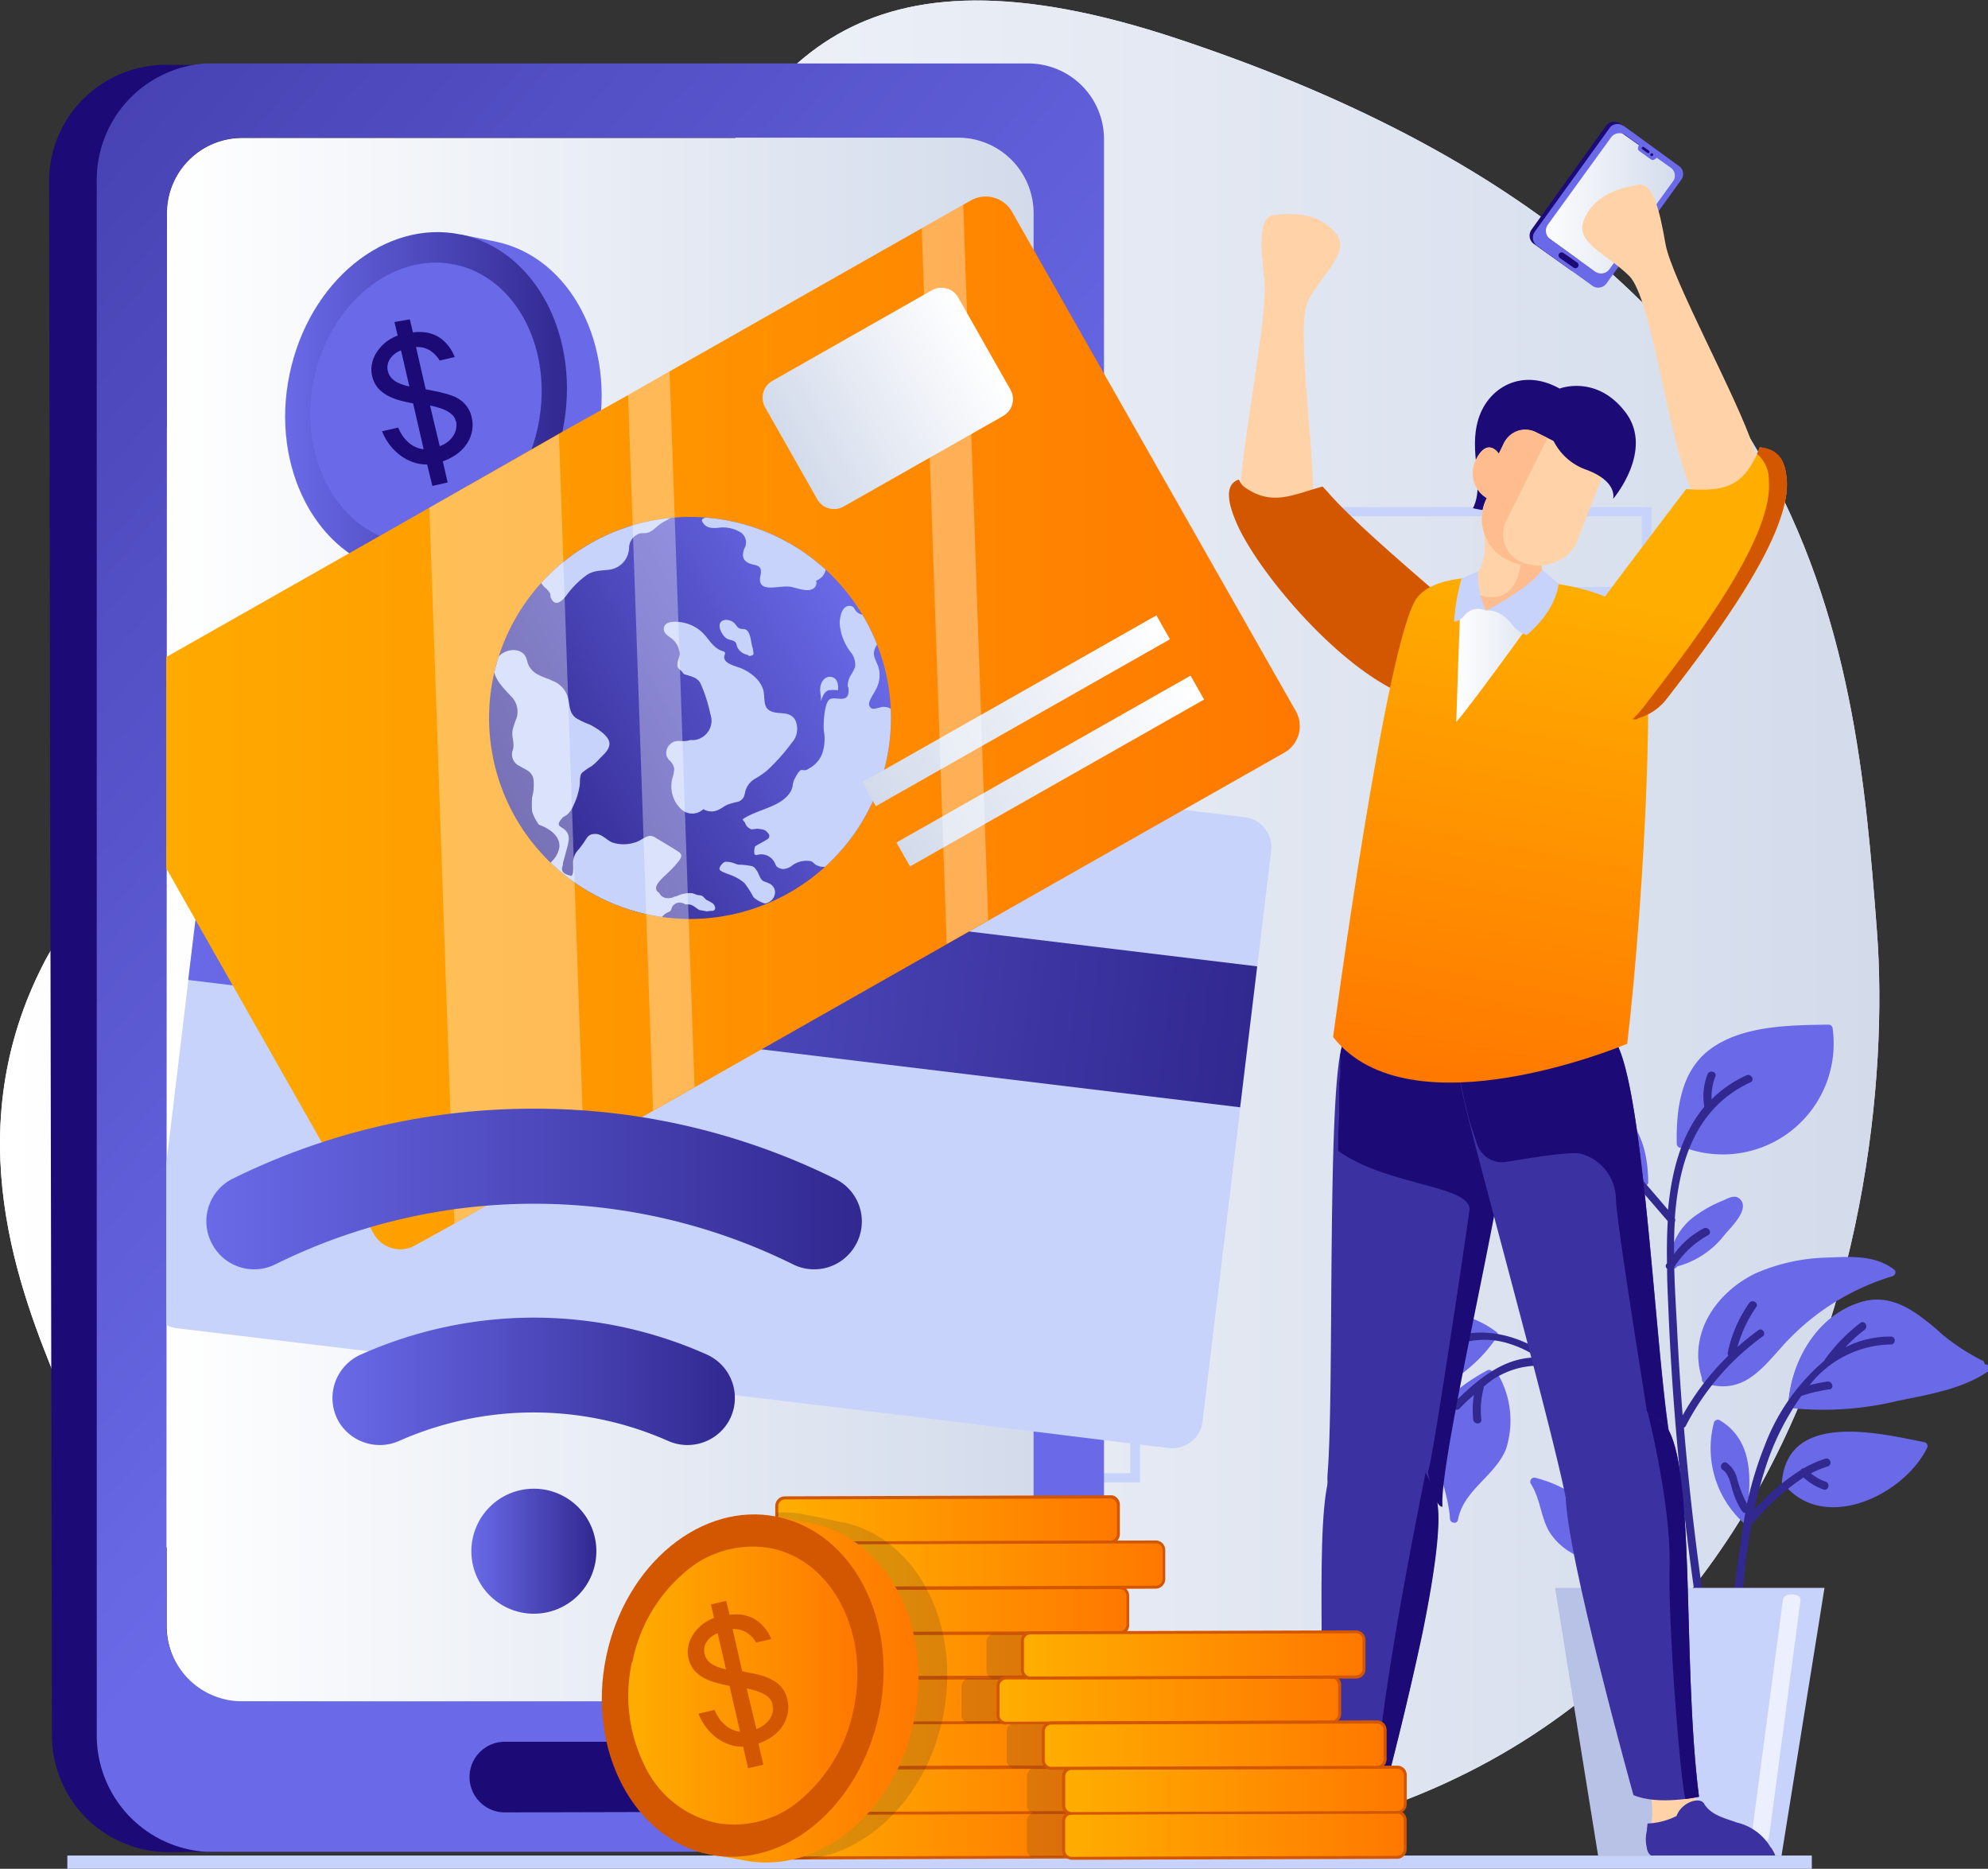 <svg xmlns="http://www.w3.org/2000/svg" xmlns:xlink="http://www.w3.org/1999/xlink" viewBox="0 0 205.48 193.13"><rect x="0" y="0" width="205.48" height="193.13" fill="#333333" stroke="none"/><defs><style>.cls-1{fill:none;}.cls-2{fill:url(#Безымянный_градиент_330);}.cls-3{fill:url(#Безымянный_градиент_330-2);}.cls-4{fill:url(#Безымянный_градиент_330-3);}.cls-5{fill:#c8d3fb;}.cls-6{fill:#6a6ae8;}.cls-7{fill:#312890;}.cls-8{opacity:0.08;}.cls-30,.cls-9{fill:#fff;}.cls-9{opacity:0.64;}.cls-10{fill:url(#Безымянный_градиент_330-5);}.cls-11{fill:#1c0a76;}.cls-12{fill:url(#Безымянный_градиент_14);}.cls-13{fill:url(#Безымянный_градиент_330-6);}.cls-14{fill:#3b31a1;}.cls-15{fill:#ffd2a7;}.cls-16{fill:#d35600;}.cls-17{fill:url(#Безымянный_градиент_18);}.cls-18{fill:url(#Безымянный_градиент_330-7);}.cls-19{fill:url(#Безымянный_градиент_140);}.cls-20{fill:#ffbc8e;}.cls-21{fill:url(#Безымянный_градиент_18-2);}.cls-22{clip-path:url(#clip-path);}.cls-23{fill:url(#Безымянный_градиент_14-2);}.cls-24{fill:url(#Безымянный_градиент_14-3);}.cls-25{fill:url(#Безымянный_градиент_18-3);}.cls-26{fill:url(#Безымянный_градиент_14-4);}.cls-27{clip-path:url(#clip-path-2);}.cls-28{fill:url(#Безымянный_градиент_330-8);}.cls-29{fill:url(#Безымянный_градиент_330-9);}.cls-30{opacity:0.34;}.cls-31{fill:url(#Безымянный_градиент_330-10);}.cls-32{fill:url(#Безымянный_градиент_14-5);}.cls-33{fill:url(#Безымянный_градиент_14-6);}.cls-34{fill:url(#Безымянный_градиент_14-7);}.cls-35{fill:url(#Безымянный_градиент_18-4);}.cls-36{fill:url(#Безымянный_градиент_18-5);}.cls-37{fill:url(#Безымянный_градиент_18-6);}.cls-38{fill:url(#Безымянный_градиент_18-7);}.cls-39{fill:url(#Безымянный_градиент_18-8);}.cls-40{fill:url(#Безымянный_градиент_18-9);}.cls-41{fill:url(#Безымянный_градиент_18-10);}.cls-42{fill:url(#Безымянный_градиент_18-11);}.cls-43{fill:#191e3f;opacity:0.15;}.cls-44{fill:url(#Безымянный_градиент_18-12);}.cls-45{fill:url(#Безымянный_градиент_18-13);}.cls-46{fill:url(#Безымянный_градиент_18-14);}.cls-47{fill:url(#Безымянный_градиент_18-15);}.cls-48{fill:url(#Безымянный_градиент_18-16);}.cls-49{fill:url(#Безымянный_градиент_18-17);}.cls-50{fill:url(#Безымянный_градиент_18-18);}</style><linearGradient id="Безымянный_градиент_330" x1="-16.01" y1="130.6" x2="234.32" y2="62.2" gradientUnits="userSpaceOnUse"><stop offset="0" stop-color="#fff"/><stop offset="1" stop-color="#d3dbeb"/></linearGradient><linearGradient id="Безымянный_градиент_330-2" x1="0" y1="95.87" x2="194.22" y2="95.87" xlink:href="#Безымянный_градиент_330"/><linearGradient id="Безымянный_градиент_330-3" x1="-33.67" y1="65.95" x2="216.65" y2="-2.45" xlink:href="#Безымянный_градиент_330"/><linearGradient id="Безымянный_градиент_330-5" x1="17.25" y1="95.07" x2="106.85" y2="95.07" xlink:href="#Безымянный_градиент_330"/><linearGradient id="Безымянный_градиент_14" x1="389.68" y1="107.43" x2="528.18" y2="-13.09" gradientTransform="matrix(-1, 0, 0, 1, 462.72, 0)" gradientUnits="userSpaceOnUse"><stop offset="0" stop-color="#6a6ae8"/><stop offset="1" stop-color="#312890"/></linearGradient><linearGradient id="Безымянный_градиент_330-6" x1="158.79" y1="21.13" x2="173.66" y2="21.13" gradientTransform="translate(313.38 -59.01) rotate(144.18)" xlink:href="#Безымянный_градиент_330"/><linearGradient id="Безымянный_градиент_18" x1="161.62" y1="59.97" x2="151.5" y2="112.35" gradientUnits="userSpaceOnUse"><stop offset="0" stop-color="#ffae00"/><stop offset="1" stop-color="#ff7800"/></linearGradient><linearGradient id="Безымянный_градиент_330-7" x1="150.52" y1="67.25" x2="161.1" y2="67.25" xlink:href="#Безымянный_градиент_330"/><linearGradient id="Безымянный_градиент_140" x1="-6296.93" y1="908.91" x2="-6263.53" y2="908.91" gradientTransform="translate(6503.61 -44.03) rotate(7.35)" gradientUnits="userSpaceOnUse"><stop offset="0" stop-color="#ffd000"/><stop offset="1" stop-color="#ff7400"/></linearGradient><linearGradient id="Безымянный_градиент_18-2" x1="172.81" y1="62.14" x2="162.68" y2="114.51" xlink:href="#Безымянный_градиент_18"/><clipPath id="clip-path"><path class="cls-1" d="M127,164.85c0,4.31-23.66,11-28,11l-74,0a7.82,7.82,0,0,1-7.82-7.82l0-146a7.8,7.8,0,0,1,7.81-7.81H99c4.31,0,39.24,58,39.24,62.35Z"/></clipPath><linearGradient id="Безымянный_градиент_14-2" x1="29.48" y1="41.67" x2="58.6" y2="41.67" gradientTransform="matrix(1, 0, 0, 1, 0, 0)" xlink:href="#Безымянный_градиент_14"/><linearGradient id="Безымянный_градиент_14-3" x1="19.41" y1="101.29" x2="128.93" y2="101.29" gradientTransform="translate(0.54 -0.74)" xlink:href="#Безымянный_градиент_14"/><linearGradient id="Безымянный_градиент_18-3" x1="8.95" y1="74.72" x2="134.3" y2="74.72" xlink:href="#Безымянный_градиент_18"/><linearGradient id="Безымянный_градиент_14-4" x1="79.82" y1="67.68" x2="121.35" y2="67.68" gradientTransform="matrix(-0.87, 0.49, 0.49, 0.87, 125.33, -34.35)" xlink:href="#Безымянный_градиент_14"/><clipPath id="clip-path-2"><path class="cls-1" d="M89.38,63.94a20.77,20.77,0,1,1-28.3-7.81A20.76,20.76,0,0,1,89.38,63.94Z"/></clipPath><linearGradient id="Безымянный_градиент_330-8" x1="53.45" y1="90.85" x2="88.4" y2="90.85" gradientTransform="matrix(-1, 0, 0, 1, 179.41, -11.23)" xlink:href="#Безымянный_градиент_330"/><linearGradient id="Безымянный_градиент_330-9" x1="53.44" y1="83.7" x2="88.4" y2="83.7" gradientTransform="matrix(-1, 0, 0, 1, 175.88, -10.29)" xlink:href="#Безымянный_градиент_330"/><linearGradient id="Безымянный_градиент_330-10" x1="55.02" y1="49.08" x2="77.99" y2="49.08" gradientTransform="matrix(-0.87, 0.49, 0.49, 0.87, 125.33, -34.35)" xlink:href="#Безымянный_градиент_330"/><linearGradient id="Безымянный_градиент_14-5" x1="34.37" y1="142.76" x2="76" y2="142.76" gradientTransform="matrix(1, 0, 0, 1, 0, 0)" xlink:href="#Безымянный_градиент_14"/><linearGradient id="Безымянный_градиент_14-6" x1="21.29" y1="122.89" x2="89.07" y2="122.89" gradientTransform="matrix(1, 0, 0, 1, 0, 0)" xlink:href="#Безымянный_градиент_14"/><linearGradient id="Безымянный_градиент_14-7" x1="48.73" y1="160.3" x2="61.64" y2="160.3" gradientTransform="matrix(1, 0, 0, 1, 0, 0)" xlink:href="#Безымянный_градиент_14"/><linearGradient id="Безымянный_градиент_18-4" x1="78.09" y1="189.65" x2="113.4" y2="189.65" xlink:href="#Безымянный_градиент_18"/><linearGradient id="Безымянный_градиент_18-5" x1="81.27" y1="185.02" x2="116.58" y2="185.02" xlink:href="#Безымянный_градиент_18"/><linearGradient id="Безымянный_градиент_18-6" x1="79.04" y1="180.35" x2="114.35" y2="180.35" xlink:href="#Безымянный_градиент_18"/><linearGradient id="Безымянный_градиент_18-7" x1="76.58" y1="175.72" x2="111.89" y2="175.72" xlink:href="#Безымянный_градиент_18"/><linearGradient id="Безымянный_градиент_18-8" x1="81.27" y1="171.06" x2="116.58" y2="171.06" xlink:href="#Безымянный_градиент_18"/><linearGradient id="Безымянный_градиент_18-9" x1="80.3" y1="157.1" x2="115.61" y2="157.1" xlink:href="#Безымянный_градиент_18"/><linearGradient id="Безымянный_градиент_18-10" x1="81.27" y1="166.43" x2="116.58" y2="166.43" xlink:href="#Безымянный_градиент_18"/><linearGradient id="Безымянный_градиент_18-11" x1="84.98" y1="161.76" x2="120.29" y2="161.76" xlink:href="#Безымянный_градиент_18"/><linearGradient id="Безымянный_градиент_18-12" x1="65.79" y1="174.63" x2="94.92" y2="174.63" xlink:href="#Безымянный_градиент_18"/><linearGradient id="Безымянный_градиент_18-13" x1="64.81" y1="174.2" x2="88.72" y2="174.2" xlink:href="#Безымянный_градиент_18"/><linearGradient id="Безымянный_градиент_18-14" x1="109.94" y1="189.66" x2="145.26" y2="189.66" xlink:href="#Безымянный_градиент_18"/><linearGradient id="Безымянный_градиент_18-15" x1="103.16" y1="175.7" x2="138.47" y2="175.7" xlink:href="#Безымянный_градиент_18"/><linearGradient id="Безымянный_градиент_18-16" x1="105.68" y1="171.04" x2="141" y2="171.04" xlink:href="#Безымянный_градиент_18"/><linearGradient id="Безымянный_градиент_18-17" x1="109.94" y1="185.03" x2="145.26" y2="185.03" xlink:href="#Безымянный_градиент_18"/><linearGradient id="Безымянный_градиент_18-18" x1="107.84" y1="180.36" x2="143.15" y2="180.36" xlink:href="#Безымянный_градиент_18"/></defs><g id="Слой_2" data-name="Слой 2"><g id="Layer1"><path class="cls-2" d="M4.65,99.3C-4.61,117,2.19,133.71,6,143.07c7.82,19.3,34.06,44,97,48.36,81,5.56,93.3-64.87,91-95.2S188.17,26.09,121.69,4,81.27,58.69,30.12,81.24C21,85.24,9.29,90.44,4.65,99.3Z"/><path class="cls-3" d="M4.65,99.3C-4.61,117,2.19,133.71,6,143.07c7.82,19.3,34.06,44,97,48.36,81,5.56,93.3-64.87,91-95.2S188.17,26.09,121.69,4,81.27,58.69,30.12,81.24C21,85.24,9.29,90.44,4.65,99.3Z"/><path class="cls-4" d="M9.46,67.26a5.33,5.33,0,0,0,4.39,3.25c7.6.74,18.56-2.48,29.9-16.73,12.67-15.93,26.56-32.36,13-31.09S20.62,36.88,12.47,50.4C7.47,58.7,8.17,64.23,9.46,67.26Z"/><path class="cls-3" d="M4.65,99.3C-4.61,117,2.19,133.71,6,143.07c7.82,19.3,34.06,44,97,48.36,81,5.56,93.3-64.87,91-95.2S188.17,26.09,121.69,4,81.27,58.69,30.12,81.24C21,85.24,9.29,90.44,4.65,99.3Z"/><rect class="cls-5" x="6.96" y="191.76" width="180.31" height="1.37"/><path class="cls-5" d="M46.31,130.51H29.39v-9.26H46.31Zm-16-.95h15V122.2h-15Z"/><path class="cls-5" d="M34.71,138.81H17.8v-9.25H34.71Zm-16-.95h15v-7.35h-15Z"/><path class="cls-5" d="M88.07,50.77H71.15V41.51H88.07Zm-16-1h15V42.46h-15Z"/><path class="cls-5" d="M117.83,153.2H100.91v-9.26h16.92Zm-16-.95h15v-7.36h-15Z"/><path class="cls-5" d="M101.84,153.2H84.93v-9.26h16.91Zm-16-.95h15v-7.36h-15Z"/><path class="cls-5" d="M109.84,161.51H92.93v-9.26h16.91Zm-16-.95h15V153.2h-15Z"/><path class="cls-5" d="M104,93.1H87.12V83.84H104Zm-16-.95h15V84.79h-15Z"/><path class="cls-5" d="M115.63,101.41H98.71V92.15h16.92Zm-16-1h15V93.1h-15Z"/><path class="cls-5" d="M170.68,61.67H153.77V52.41h16.91Zm-16-1h15V53.36h-15Z"/><path class="cls-5" d="M154.7,61.67H137.79V52.41H154.7Zm-16-1h15V53.36h-15Z"/><path class="cls-5" d="M162.7,70H145.79V60.72H162.7Zm-16-1h15V61.67h-15Z"/><path class="cls-6" d="M189.41,106.19a.43.43,0,0,0-.41-.3c-3.93.06-8.86.07-12.19,2.51-3.1,2.26-3.57,6.26-3.5,9.82a.43.43,0,0,0,.67.33l0,0A11.46,11.46,0,0,0,189.41,106.19Z"/><path class="cls-6" d="M170.36,122.29c0-2.74-.61-5.51-2.71-7.41-2.41-2.18-5.9-3.42-8.75-4.9-.29-.15-.76.1-.61.47,1.29,3.28,1.1,7.28,3.38,10.13a7.54,7.54,0,0,0,8.12,2.35,4.25,4.25,0,0,0,.57-.64Z"/><path class="cls-6" d="M195.78,131.21c-1.93-1.5-4.43-1.35-6.77-1.25a19.54,19.54,0,0,0-7.57,1.64c-4.11,2-7,6.28-5.52,10.86a.41.41,0,0,0,.28.49c3.92,1.24,5.82-1.38,8.18-4a25,25,0,0,1,11.22-7.06C195.87,131.82,196.05,131.41,195.78,131.21Z"/><path class="cls-6" d="M205.18,141l-.15-.07a19.44,19.44,0,0,1-4.68-3.38v0c-1.66-1.43-3.35-2.79-5.33-3.15h0a5.78,5.78,0,0,0-2.93.25c-4.21,1.4-6.79,5.77-7.21,10a.36.36,0,0,0,.07.24l0,.07a.46.46,0,0,0,.38.58,32.67,32.67,0,0,0,10.66-.73c3.13-.66,6.66-1.19,9.38-3A.42.42,0,0,0,205.18,141Z"/><path class="cls-6" d="M198.93,149.05c-4.6-.92-14.1-3.26-14.75,4.07a.35.35,0,0,0,.31.39c4.17,4.89,12.28,1,14.68-3.85A.41.41,0,0,0,198.93,149.05Z"/><path class="cls-6" d="M169.79,134.31a13.3,13.3,0,0,0-6.84-6.5.41.41,0,0,0-.53.4c.05,5.32-1.26,13.69,4.53,16.63l.12,0a.4.4,0,0,0,.7,0C169.56,141.69,171.44,138,169.79,134.31Z"/><path class="cls-6" d="M154.73,137.7a10.2,10.2,0,0,0-10.58-1.15c-4.56,2.32-3.74,7.81-4.44,12a.42.42,0,0,0,.7.41c4.51-3.95,10.79-5.5,14.23-10.68h0A.37.37,0,0,0,154.73,137.7Z"/><path class="cls-6" d="M154.75,141.88a.41.41,0,0,0-.51-.15.4.4,0,0,0-.52-.11c-2.26,1.24-4.91,3-5.35,5.7-.53,3.26,1.3,6.43,1.5,9.64,0,.44.73.6.82.11.58-3.08,3.78-4.48,4.95-7.26A9.55,9.55,0,0,0,154.75,141.88Z"/><path class="cls-6" d="M168.69,160.8c-2.66-3.73-5.38-6.91-10-8.08a.42.42,0,0,0-.47.61c1,1.57,1,3.33,1.88,4.91a6.46,6.46,0,0,0,2.25,2.19c2,1.24,4.5,2.36,6.69,1.11A.41.41,0,0,0,168.69,160.8Z"/><path class="cls-6" d="M174.67,156.4a.31.31,0,0,0,0-.12c-1.82-2.91-1.9-6.61-4.42-9.12a.42.42,0,0,0-.65.09,7,7,0,0,0-.85,6.57c1.06,2.39,3.29,3.05,5.72,3.3C174.85,157.16,174.93,156.64,174.67,156.4Z"/><path class="cls-6" d="M179.78,123.86c-.52-.43-1.21,0-1.72.22a13.21,13.21,0,0,0-2.76,1.51,6.43,6.43,0,0,0-2.76,4.81.38.38,0,0,0,0,.15,1,1,0,0,0,0,.17.43.43,0,0,0,.81.16,9.17,9.17,0,0,0,4.93-3.3C178.87,126.86,181,124.88,179.78,123.86Z"/><path class="cls-6" d="M180.7,156.73a1.62,1.62,0,0,1-.18-.19c.52-3.55.74-7.67-2.76-9.76a.41.41,0,0,0-.61.25,10.43,10.43,0,0,0,3,10.29C180.5,157.69,181.09,157.1,180.7,156.73Z"/><path class="cls-6" d="M204.82,140.57a22.19,22.19,0,0,1-4.47-3v0a15.29,15.29,0,0,0-5.33-3.15h0a5.78,5.78,0,0,0-2.93.25c-4.21,1.4-6.79,5.77-7.21,10a.36.36,0,0,0,.07.24l0,.07a.46.46,0,0,0,.36-.2.37.37,0,0,0,.23-.12c1.36-1.46,2.82-2.81,4.26-4.21a20.88,20.88,0,0,1,2.15-2.06c1.67-1.2,3.1-1,4.85-.46a30.06,30.06,0,0,1,5.9,2.73c.71.4,1.4,1.08,2.21.71a.39.39,0,0,0,.21-.37A.38.38,0,0,0,204.82,140.57Z"/><path class="cls-7" d="M167.91,154.61c-.4-1.62-.84-3.26-1.39-4.86l0,0a22.76,22.76,0,0,0,.88-7.75.4.4,0,0,0,.32-.28,13.15,13.15,0,0,0,.61-4.7c0-.54-.86-.54-.83,0a12.69,12.69,0,0,1-.27,3.26,21.81,21.81,0,0,0-.8-3.68c-.15-.51-1-.29-.8.22a21.78,21.78,0,0,1,.37,11.6,22.08,22.08,0,0,0-3.07-5.57c-3.09-3.95-8.71-6.36-13.15-4.49a.35.35,0,0,0-.3-.34,6.47,6.47,0,0,0-5,.76.42.42,0,0,0,.42.72,5.63,5.63,0,0,1,4-.74,8.81,8.81,0,0,0-2.8,2.55c-.31.43.41.85.72.42a8.34,8.34,0,0,1,9.4-2.79,11.1,11.1,0,0,1,2.74,1.35c-3.56-.07-6.25,2.31-8.68,4.68-.38.37.21,1,.59.59s1-1,1.48-1.4a9.39,9.39,0,0,0-.08,2.54c.06.53.89.54.84,0a8.81,8.81,0,0,1,.24-3.23.43.43,0,0,0,0-.16,8.55,8.55,0,0,1,6-2.17.35.35,0,0,0,.38-.28,16.86,16.86,0,0,1,4.46,5.66,45.6,45.6,0,0,1,4.06,14,8.87,8.87,0,0,1-4.44-2.67c-.36-.39-.95.2-.59.59a10,10,0,0,0,2,1.7,8.72,8.72,0,0,1-1.44-.1c-.52-.08-.75.72-.22.81a11.37,11.37,0,0,0,2.4.12.41.41,0,0,0,.35-.24,9.88,9.88,0,0,0,1.94.67h.08c.3,2.36.49,4.72.6,7,0,.53.85.54.83,0A71.76,71.76,0,0,0,167.91,154.61Z"/><path class="cls-7" d="M181.74,137.47c-.75.55-1.46,1.12-2.15,1.73a13.38,13.38,0,0,1,1.93-4.12c.31-.44-.42-.85-.72-.42a13.77,13.77,0,0,0-2.22,5.12.44.44,0,0,0,.06.32,26.88,26.88,0,0,0-4.72,6.17q-.34-4.31-.56-8.63c-.1-2-.26-4.33-.31-6.69a9.71,9.71,0,0,1,3.48-3.29c.49-.22.06-.94-.42-.72a8.8,8.8,0,0,0-3.08,2.67c0-1.11,0-2.22.08-3.33a.42.42,0,0,0,0-.38c.42-5.88,2.19-11.45,7.82-14.05.49-.22.07-.94-.42-.72a12.5,12.5,0,0,0-3.6,2.48,5.64,5.64,0,0,1,.39-2.36c.19-.5-.61-.72-.81-.23a6.31,6.31,0,0,0-.33,3.36s0,0,0,0c-2.39,2.86-3.39,6.69-3.75,10.65q-1.8-2.11-3.62-4.21a.34.34,0,0,0,.19-.35,6.16,6.16,0,0,0-1.12-3.23c-.3-.43-1,0-.72.42a5.5,5.5,0,0,1,1,2.34l-1.35-1.56c-.35-.41-.94.18-.59.59l6.18,7.17c-.09,1.46-.1,2.92-.08,4.35l-.06.08a.33.33,0,0,0,.07.48c0,1.41.08,2.78.13,4.07q.41,10,1.5,19.89a8.39,8.39,0,0,1-3.07-3.89c-.24-.48-1-.06-.72.42.86,1.72,1.84,3.51,3.67,4.35a.42.42,0,0,0,.22,0q.72,6.38,1.71,12.7c.08.53.89.31.8-.22q-1.62-10.4-2.5-20.89a.38.38,0,0,0,.19-.17,26.23,26.23,0,0,1,7.94-9.25C182.59,137.88,182.18,137.15,181.74,137.47Z"/><path class="cls-7" d="M195.54,138.13a10.17,10.17,0,0,0-4.81,1.11,16.42,16.42,0,0,1,2-1.82c.42-.33,0-1-.42-.72a17.87,17.87,0,0,0-3.64,3.73.44.44,0,0,0-.08.17,21.51,21.51,0,0,0-6.2,8.82,37.19,37.19,0,0,0-1.82,6,12.32,12.32,0,0,1-1-2.52,2.81,2.81,0,0,0-1.08-1.71c-.45-.29-.87.43-.42.72.68.42.83,1.64,1.08,2.34a7.36,7.36,0,0,0,.91,1.92.41.41,0,0,0,.33.18,153.6,153.6,0,0,0-1.78,15.32c-.05.54.79.53.84,0,.45-4.69.74-9.5,1.59-14.17a.36.36,0,0,0,.17-.11,24.64,24.64,0,0,1,5.2-4.7,5.9,5.9,0,0,0,2.07,1.24c.51.17.73-.63.23-.8a5,5,0,0,1-1.53-.86,9.42,9.42,0,0,1,1.73-.72.42.42,0,0,0-.22-.81,11.18,11.18,0,0,0-2.26,1,.39.39,0,0,0-.32.19,22.2,22.2,0,0,0-4.78,4.11c.28-1.31.6-2.61,1-3.89a27.1,27.1,0,0,1,3.86-7.89h0a16.18,16.18,0,0,1,2.91-.68c.53-.07.3-.87-.22-.8a15.77,15.77,0,0,0-1.84.37,10.89,10.89,0,0,1,8.49-4.21A.42.42,0,0,0,195.54,138.13Z"/><polygon class="cls-5" points="188.58 164.1 187.92 168.23 186.73 175.63 184.14 191.76 165.18 191.76 162.58 175.63 161.4 168.23 160.73 164.1 188.58 164.1"/><polygon class="cls-8" points="168.65 168.23 167.99 164.1 160.73 164.1 161.4 168.23 162.58 175.63 165.18 191.76 172.43 191.76 169.84 175.63 168.65 168.23"/><path class="cls-9" d="M181.92,190.43h-.08c-.49,0-.85-.3-.81-.61l3.26-24.54c0-.31.46-.54,1-.51s.85.3.81.61l-3.26,24.54C182.76,190.21,182.37,190.43,181.92,190.43Z"/><path class="cls-10" d="M106.85,168.08a7.81,7.81,0,0,1-7.8,7.81l-74,0a7.82,7.82,0,0,1-7.82-7.82l0-146a7.8,7.8,0,0,1,7.81-7.81H99A7.8,7.8,0,0,1,106.83,22Z"/><path class="cls-11" d="M17.11,6.7,71.88,7v7.11l-27.74,0-19.77.11a12.08,12.08,0,0,0-12,12.09l.26,137.55a12.05,12.05,0,0,0,12.09,12l47.51.1,0,14.94-54.77.51a12.07,12.07,0,0,1-12.09-12L5.07,18.79A12.06,12.06,0,0,1,17.11,6.7Z"/><path class="cls-12" d="M10,18.69l0,160.68a12.06,12.06,0,0,0,11.25,12c.27,0,.55,0,.82,0l84.23,0a7.81,7.81,0,0,0,7.81-7.81l0-169.18a7.82,7.82,0,0,0-7.82-7.82H22.05c-.28,0-.56,0-.83,0A12.06,12.06,0,0,0,10,18.69Zm7.26,3.36a7.81,7.81,0,0,1,7.81-7.82H99A7.81,7.81,0,0,1,106.83,22l0,146a7.82,7.82,0,0,1-7.81,7.82h-74a7.82,7.82,0,0,1-7.82-7.81Z"/><path class="cls-11" d="M52.18,187.3l20.08-.05a3.64,3.64,0,0,0,3.64-3.65h0A3.65,3.65,0,0,0,72.25,180l-20.08,0a3.65,3.65,0,0,0-3.64,3.66h0A3.65,3.65,0,0,0,52.18,187.3Z"/><rect class="cls-13" x="162.07" y="14.19" width="8.32" height="13.88" transform="translate(288.65 135.55) rotate(-144.18)"/><path class="cls-11" d="M167.48,12.78l3.88,2.85-.37.5-2-1.42-1.41-1a1,1,0,0,0-1.48.24l-6.52,9a1.07,1.07,0,0,0,.24,1.48l3.38,2.45L162.46,28l-3.92-2.79a1.06,1.06,0,0,1-.24-1.48L166,13A1.07,1.07,0,0,1,167.48,12.78Z"/><path class="cls-6" d="M166.34,13.27l-7.7,10.67a1.06,1.06,0,0,0,.18,1.43l.06.05,5.69,4.1a1.05,1.05,0,0,0,1.48-.23l7.7-10.68a1,1,0,0,0-.24-1.47L167.82,13l-.06,0A1,1,0,0,0,166.34,13.27Zm-1.49,14.78-4.66-3.37A1.07,1.07,0,0,1,160,23.2l6.52-9a1.07,1.07,0,0,1,1.48-.24l1.4,1-.08.24a.34.34,0,0,0,.12.41l1.18.85a.33.33,0,0,0,.42,0l.21-.15,1.41,1a1,1,0,0,1,.23,1.47l-6.51,9A1.07,1.07,0,0,1,164.85,28.05Z"/><path class="cls-11" d="M161.22,26.66l1.43,1a.33.33,0,0,0,.45-.07h0a.33.33,0,0,0-.07-.45l-1.43-1a.33.33,0,0,0-.45.07h0A.33.33,0,0,0,161.22,26.66Z"/><path class="cls-11" d="M170.63,15.88a.14.14,0,0,1,.2,0,.15.15,0,0,1-.17.24A.14.14,0,0,1,170.63,15.88Z"/><path class="cls-11" d="M169.72,15.4l.54.39a.15.15,0,0,0,.2,0h0a.15.15,0,0,0,0-.2l-.53-.38a.14.14,0,0,0-.2,0h0A.14.14,0,0,0,169.72,15.4Z"/><path class="cls-14" d="M138.59,108.57a20.41,20.41,0,0,1,5.67-10.32c1.84-1.56,7-1.4,9,2.86s2.84,6.84,2.26,14.51-6.94,33.89-6.95,39.65-12,5.13-11.34-3.11S137.19,115.05,138.59,108.57Z"/><path class="cls-11" d="M155.73,110.2a19.74,19.74,0,0,0-2.43-9.09,6.57,6.57,0,0,0-5.23-3.71l-.37,0h-.32a5.68,5.68,0,0,0-.93.05,4.74,4.74,0,0,0-1.11.26,3.45,3.45,0,0,0-.48.2l-.22.12a4.17,4.17,0,0,0-.38.27l-.24.22-.15.14-.05.06-.12.12-.06.06-.13.14-.06.06-.4.46-.07.07-.15.19-.07.09-.17.2-.06.09c-.16.2-.31.41-.47.63l-.07.09c-.05.09-.11.17-.17.26a1,1,0,0,0-.08.11c-.06.09-.12.17-.17.26l-.07.11c-.17.25-.33.52-.49.79a.75.75,0,0,1-.07.12c-.05.1-.11.2-.17.3l-.08.15-.17.31-.07.14c-.07.15-.15.3-.23.46h0c-.07.15-.15.31-.22.47a1,1,0,0,1-.07.15l-.15.35c0,.06-.05.12-.07.17l-.15.37-.06.15-.2.53h0l-.18.55a1.09,1.09,0,0,0-.05.17l-.12.39-.06.2-.11.41a1.21,1.21,0,0,1-.05.18c0,.2-.09.39-.13.59h0c0,.11,0,.23-.07.35a.5.5,0,0,1,0,.12c0,.09,0,.18,0,.27l0,.16a2.51,2.51,0,0,1,0,.27,1.1,1.1,0,0,1,0,.18c0,.09,0,.2,0,.3a1,1,0,0,1,0,.17c0,.12,0,.25,0,.37v.14c0,.36-.07.73-.11,1.13v.13c0,.16,0,.32,0,.49a.86.86,0,0,0,0,.16c0,.16,0,.33,0,.49a1,1,0,0,1,0,.17c0,.18,0,.35,0,.54a.57.57,0,0,1,0,.13l0,.69h0c0,.74-.07,1.53-.1,2.35v.06c0,.25,0,.51,0,.77v.06l0,.83h0c5.08,3.63,13.84,3.56,13.56,6.14-.13,1.17-3.83,26.06-4.27,27-.05.1.68,3.67,1.47,3.64a3.44,3.44,0,0,0,0-.46c0-5.66,6.17-31.13,6.92-39.26v0l0-.37c.09-1.2.15-2.27.17-3.25C155.75,111.59,155.75,110.87,155.73,110.2Z"/><path class="cls-14" d="M167.43,108.67A26.34,26.34,0,0,0,160,98.23c-2.11-1.6-7.2-1.54-8.53,2.7s-1.65,6.81.27,14.52,9.16,34,10.18,39.8,11.84,1.21,10.59-7.24C171.1,138.68,170,115.2,167.43,108.67Z"/><path class="cls-11" d="M155.6,120.09c2.68-.44,6.85-1.14,7.82-.85a4.91,4.91,0,0,1,3.6,4.57c0,2.51,4,26.72,3.95,26.83a17.46,17.46,0,0,0,1.6-1.49,9.09,9.09,0,0,0-.1-1.14c-1.37-9.33-2.5-32.81-5-39.34a27,27,0,0,0-7-10.1c-.16-.14-.31-.25-.43-.34-2.11-1.6-7.2-1.54-8.53,2.7s-1.65,6.81.27,14.52c.09.38.52,1.66.92,2.85A2.7,2.7,0,0,0,155.6,120.09Z"/><path class="cls-15" d="M144.65,71.41C140.92,69.3,130.33,58,129,54.91c-1.52-3.6.32-6.41,4.23-5.22,4.19,1.28,15.85,13,17.14,15C152.74,68.32,149.32,74.05,144.65,71.41Z"/><path class="cls-15" d="M135.55,54.07c.85-5.32-1.87-20.18-.29-23.09s4.42-5,2.76-6.93-3.93-2.09-6.34-1.83c-1.58.17-1.44,3-1,6.67s-2.46,17.4-2.54,22.81S135,57.67,135.55,54.07Z"/><path class="cls-16" d="M128.54,50.28c2.9,2.09,5,.87,8.16,0,.2.21.41.43.61.66,3.61,4.14,13.8,12.4,14.41,13.2,2.28,3,.42,10.81-7,7.45C137.92,68.54,130,59,127.86,54.16c-.81-1.83-1.46-4.07.19-4.6A2.14,2.14,0,0,0,128.54,50.28Z"/><path class="cls-11" d="M158.77,50.37c-1.72,3.5-6.52,2.15-6.52,2.15,1.28-2.6-.51-5.74.56-9.22s5-5.59,9.17-2.65C164.52,42.46,160.49,46.88,158.77,50.37Z"/><path class="cls-17" d="M160.54,60.28c2.71.35,7.66,1.58,9.13,4.16s.4,27.28-1.48,43.43c0,0-22.43,9.48-30.4-.7,0,0,5.55-41.61,8.73-45.47C149.17,58.48,157.83,59.93,160.54,60.28Z"/><path class="cls-18" d="M161.1,60.35s-9.47,13.17-10.58,14.25c0,0,.35-11.3.55-14.69Z"/><path class="cls-19" d="M159.36,54.78c.11-.5.2-.83.2-.83s-5.38-4.28-6.09.07Z"/><path class="cls-15" d="M153.6,63.1,152,60s1.69-1.13,1.46-4.11c-.55-7.26,6.14-1.93,6.14-1.93s-1.21,6,1,6.33Z"/><path class="cls-20" d="M153.64,61.68c3.76.48,3.58-4.23,3.76-5.12S159.56,54,159.56,54s-1.21,6,1,6.33L153.6,63.1l-1-1.83A2.06,2.06,0,0,0,153.64,61.68Z"/><path class="cls-15" d="M166,48.25l-3.12,8c-1.11,2.26-4.62,2.81-7,1.64h0a4.7,4.7,0,0,1-2.3-6.23l.09-.19a3,3,0,0,1-1.15-3.91c1.24-2.51,2.39-.67,2.39-.67l.52-1.08a2.51,2.51,0,0,1,3.35-1.13Z"/><path class="cls-20" d="M154.93,46.9l.57-1.17a2.39,2.39,0,0,1,3.2-1.09l1.22.6,0,.07L155.6,54a3.15,3.15,0,0,0,1.64,4.1,6,6,0,0,0,2,.37,6.07,6.07,0,0,1-3.34-.57,4.7,4.7,0,0,1-2.3-6.23l.09-.19a3,3,0,0,1-1.15-3.91C153.78,45.06,154.93,46.9,154.93,46.9Z"/><path class="cls-5" d="M159.38,58.89c-1.22,1.89-5.78,4.21-5.78,4.21s1.4-.29,2.74,1.52a3.11,3.11,0,0,0,1.46,1s2.9-2.22,3.3-5.31Z"/><path class="cls-5" d="M152.78,59.05a8.67,8.67,0,0,0,.82,4.05,1.85,1.85,0,0,0-2.3.59,1.52,1.52,0,0,1-1,.55,21.07,21.07,0,0,1,.77-4.46Z"/><path class="cls-11" d="M160.14,44.41A6,6,0,0,0,164,48.56c3.27,1.23,2.73,3,2.73,3s4.27-5,1.29-8.94-6.8-2.47-6.8-2.47Z"/><path class="cls-15" d="M174.87,50.68c-2.37-4.84-4.11-19.85-6.48-22.17s-5.68-3.45-4.66-5.82,3.15-3.15,5.52-3.6c1.57-.3,2.26,2.45,2.89,6.09s7.44,15.92,9.1,21.07S176.48,54,174.87,50.68Z"/><path class="cls-21" d="M172.24,72.23a5.77,5.77,0,0,1-2.52,1.86c-5.38,1.78-8.88-4.36-7.35-7.55.47-1,11.74-15.76,11.91-16,3.51.23,5.59,0,7.18-3.31l.06-.13a9.19,9.19,0,0,0,.36-.86c1.86.21,2.63,1.21,2.8,3.36C185.11,55.27,177.42,65.58,172.24,72.23Z"/><path class="cls-16" d="M184.68,49.57c-.17-2.15-.94-3.15-2.8-3.36-.08.23-.18.46-.28.69a3.54,3.54,0,0,1,1.23,2.83c.43,5.71-7.26,16-12.44,22.67a14,14,0,0,1-1.65,1.93c.71.06.17,0,1-.24a5.77,5.77,0,0,0,2.52-1.86C177.42,65.58,185.11,55.27,184.68,49.57Z"/><path class="cls-15" d="M177.37,187.78c-2.77-1-3.44-5.2-3.73-7.72l-4,1.46s1.6,4.3,1,7.23.24,2.65.24,2.65h12.68A26.18,26.18,0,0,0,177.37,187.78Z"/><path class="cls-14" d="M183.48,191.75H170.87s-.46.15-.65-.79a3.65,3.65,0,0,1,0-1.76c0-.24.05-.49.07-.75a7.33,7.33,0,0,0,3-.78c.51-1.41,2.34-2,2.81-1.32.75,1.29,2.33,1.58,3.42,2a5.5,5.5,0,0,1,3.55,2.66A4.16,4.16,0,0,1,183.48,191.75Z"/><path class="cls-14" d="M183.48,191.75H170.87s-.46.15-.65-.79h12.85A4.16,4.16,0,0,1,183.48,191.75Z"/><path class="cls-14" d="M171.78,146.92c3.66,3,2,24.47,3.83,38.76,0,0-4.23.94-6.78-.17,0,0-7-25.13-7-31C161.86,144.25,167.86,143.72,171.78,146.92Z"/><path class="cls-15" d="M135.57,188.06c2.78-.93,1.52-5.38,1.82-7.89l4,1.5s.34,4.5.94,7.43-.26,2.65-.26,2.65l-12.69-.12A26.4,26.4,0,0,1,135.57,188.06Z"/><path class="cls-14" d="M135.57,188.06c.85-.26,1-.82,1.55-1.62.33-.57,1.32.42,1.81,1.53,0,0,2.18.89,3.35.54,0,.2.05.4.09.59.61,2.94-.26,2.65-.26,2.65l-12.69-.12C130.07,189.23,132.89,188.89,135.57,188.06Z"/><path class="cls-14" d="M142.58,191c-.05.9-.47.76-.47.76l-12.69-.12a2.39,2.39,0,0,1,.32-.77Z"/><path class="cls-14" d="M138,151.38c-2.34,2.6-.9,20.43-1.56,33.32,0,0,4.27,1.25,6.71.14,0,0,6.75-24.81,5.28-29.93C146.51,148,141.19,147.9,138,151.38Z"/><path class="cls-11" d="M148.47,154.91a11.08,11.08,0,0,0-1.13-2.72c0,.33-4.65,22.24-5.19,33a4.37,4.37,0,0,0,.67-.17,3.17,3.17,0,0,0,.37-.15s2.15-8.1,3.9-16.38C148.26,162.67,149.09,157.06,148.47,154.91Z"/><path class="cls-11" d="M171.78,146.92a7.86,7.86,0,0,0-1.48-1c.49,2,2.4,10.13,2.27,16-.14,6.48,1.1,21.93,1.63,24,.84-.11,1.41-.23,1.41-.23C173.77,171.39,175.44,149.91,171.78,146.92Z"/><g class="cls-22"><path class="cls-6" d="M40.7,58.5c-5.73-3.16-8.86-10.92-7.19-19S41,25.51,47.49,24.8l.11-.57,3.6.73C59,26.57,63.71,35.65,61.74,45.25S51.85,61.34,44.05,59.74l-3.48-.62Z"/><path class="cls-23" d="M29.92,38.72c-2,9.6,2.86,18.8,10.65,20.4s15.6-5,17.58-14.6S55.4,25.83,47.6,24.23,31.89,29.11,29.92,38.72Z"/><path class="cls-6" d="M32.44,39.24C30.82,47.13,34.79,54.69,41.19,56S54,51.89,55.62,44,53.37,28.66,47,27.34,34.06,31.35,32.44,39.24Z"/><path class="cls-11" d="M42.68,34.35a5.21,5.21,0,0,1,1.31,0,3.92,3.92,0,0,1,1.21.4,3.66,3.66,0,0,1,1,.82A4.4,4.4,0,0,1,47,36.9l-1.56.36a3.13,3.13,0,0,0-1.06-1.08A2.48,2.48,0,0,0,43,35.87l1,4.36,1,.2c.34.06.67.15,1,.24A6.6,6.6,0,0,1,47,41a3.94,3.94,0,0,1,.78.49,3.13,3.13,0,0,1,.6.7,2.79,2.79,0,0,1,.37.93,3.38,3.38,0,0,1,0,1.61,3.48,3.48,0,0,1-.62,1.3,4.14,4.14,0,0,1-1.06,1,6.32,6.32,0,0,1-1.3.65l.5,2.18-1.58.36L44.15,48a4.08,4.08,0,0,1-1.43-.23,4.9,4.9,0,0,1-1.32-.69A5.91,5.91,0,0,1,40.3,46a6.08,6.08,0,0,1-.81-1.43l1.66-.38a6.06,6.06,0,0,0,.48.87,4.12,4.12,0,0,0,.62.69,2.8,2.8,0,0,0,.73.46,2.31,2.31,0,0,0,.81.21L42.7,41.69c-.48-.1-1-.2-1.4-.32a5.91,5.91,0,0,1-1.26-.5,3.67,3.67,0,0,1-1-.8,3,3,0,0,1-.58-1.24,2.81,2.81,0,0,1,0-1.29,3.37,3.37,0,0,1,.5-1.17,4.13,4.13,0,0,1,.91-1,4.64,4.64,0,0,1,1.23-.69l-.33-1.4L42.36,33Zm-2.58,4a1.5,1.5,0,0,0,.27.6,1.84,1.84,0,0,0,.48.44,3.11,3.11,0,0,0,.66.32,5.79,5.79,0,0,0,.8.23l-.86-3.73a2.29,2.29,0,0,0-1.16.92A1.59,1.59,0,0,0,40.1,38.4Zm7,5.15a1.19,1.19,0,0,0-.33-.6,2.23,2.23,0,0,0-.61-.44,3.82,3.82,0,0,0-.8-.32,9.32,9.32,0,0,0-.91-.23l1,4.2a3.08,3.08,0,0,0,.84-.46,2.4,2.4,0,0,0,.57-.63,2,2,0,0,0,.27-1.52Z"/><path class="cls-5" d="M131.38,88l-2.86,23.79-4.08,33.94-.14,1.18a3.14,3.14,0,0,1-3.49,2.74l-4.62-.56L100.9,147.2l-8.16-1-4.9-.59L18.3,137.27a3.14,3.14,0,0,1-2.74-3.49l7.09-58.9a3.13,3.13,0,0,1,3.48-2.75l.89.11,4.9.59,8.57,1,21.17,2.55,4.9.59,8.16,1,.9.1,17.2,2.07,35.82,4.31A3.14,3.14,0,0,1,131.38,88Z"/><rect class="cls-24" x="19.95" y="93.23" width="109.52" height="14.67" transform="translate(12.61 -8.24) rotate(6.9)"/><path class="cls-25" d="M9.36,75.94,21.19,96.79l16.87,29.73.58,1a3.13,3.13,0,0,0,4.27,1.18L47,126.44l13.39-7.6,7.15-4.06,4.29-2.43,60.92-34.57a3.15,3.15,0,0,0,1.19-4.28L104.61,21.9a3.13,3.13,0,0,0-4.27-1.18l-.78.44-4.29,2.43-7.51,4.26L69.21,38.38l-4.28,2.44-7.16,4-.79.45L41.92,53.87,10.54,71.67A3.14,3.14,0,0,0,9.36,75.94Z"/><path class="cls-26" d="M89.38,63.94a20.77,20.77,0,1,1-28.3-7.81A20.76,20.76,0,0,1,89.38,63.94Z"/><g class="cls-27"><path class="cls-5" d="M86.63,71.33a5.41,5.41,0,0,0-1,0,1.09,1.09,0,0,0-.58.63,5.25,5.25,0,0,0-.25.55,2.75,2.75,0,0,0,.05-.34c0-.33-.1-.69-.07-1a1.37,1.37,0,0,1,.29-.85.84.84,0,0,1,1.31-.12,1.15,1.15,0,0,1,.23.62C86.65,71,86.62,71.16,86.63,71.33Z"/><path class="cls-5" d="M90.9,66c0,.32-.16.46-.31.7-.52.9-.16,1.3.16,2.11a3,3,0,0,1-.27,2.53c-.17.37-.72,1.12-.65,1.48.15.79,1,.23,1.47.23,1,0,1.25.68,1.4,1.5.3,1.62.53,3.3.69,4.94a3.39,3.39,0,0,1,0,1.52c-.32.77-1.17.64-1.17,1.78s1.49,2.23,1,3.5c-.4,1.08-2.26.63-3.12.63a.17.17,0,0,1-.13-.05,4.66,4.66,0,0,0-2.25.45c-.69.39-.86,1.11-1.34,1.67a1.59,1.59,0,0,1-2,.41c-.18-.08-.36-.32-.53-.39a2.48,2.48,0,0,0-1.91.39,1.73,1.73,0,0,1-.95.41,1.05,1.05,0,0,1-.66-.22c-.19-.16-.22-.42-.36-.61a1.55,1.55,0,0,0-1.74-.62.21.21,0,0,1-.26-.16,1.63,1.63,0,0,1,.08-.74c.42-.26.86-.46,1.28-.74a.38.38,0,0,0,.14-.51c-.37-.52-.55-.46-1.15-.57l-.63.07A1,1,0,0,1,77,85a1.54,1.54,0,0,1-.25-.32c1.5-1.08,4.23-1.27,5.06-3.06.14-.3.12-.68.26-1,.89-1.78.74-.61,1.58-1.22A2.91,2.91,0,0,0,85,77.83a4.71,4.71,0,0,0,.15-2.32c-.05-.52,0-2.69.55-3.19s2.15.62,2-1.17a.33.33,0,0,0-.08-.21,2.36,2.36,0,0,1,.22-1,5.91,5.91,0,0,0,.54-1,2,2,0,0,0-.42-1.5,5.55,5.55,0,0,1-1.17-3c0-.57.18-1.8,1-1.83a.67.67,0,0,1,.44.17l.18.28a1.08,1.08,0,0,0,.66.45,3.13,3.13,0,0,1,.3.2c.27.25.3.59.46.89.64,1.2.47.42.86,1A.91.91,0,0,1,90.9,66Z"/><path class="cls-5" d="M76.93,91.24a4.93,4.93,0,0,0-1.69-.91c-.18-.08-.8-.28-.87-.49s.35-.74.6-.78a2.53,2.53,0,0,1,.9.15,3.23,3.23,0,0,0,.47.15,6.7,6.7,0,0,1,1.41.16c.27.12.33.26.5.5s.28.76.59,1c.1.08.44.16.61.26A1,1,0,0,1,80,92.67a1.22,1.22,0,0,1-.93.7,2.94,2.94,0,0,1-1.2-.66A8.81,8.81,0,0,0,76.93,91.24Z"/><path class="cls-5" d="M70.24,88.88a10.54,10.54,0,0,1-1.1,1.22c-.46.49-2,1.61-1,2.17a.9.9,0,0,0,.63.52,1.39,1.39,0,0,0,1-.15l.11,0a3.19,3.19,0,0,1,1.57-.34c.21,0,.42.14.64.19s.39,0,.59.18.2.23.34.33a4.33,4.33,0,0,1,.69.39c.22.26.34.58,0,.74-.21,0-.41,0-.61.06l-.7-.13h-.07a1.34,1.34,0,0,1-.23-.13c-.42-.3-.69-.54-1.21-.45a1.44,1.44,0,0,0-.57-.2.89.89,0,0,0-.83.42c-.1.16-.07.32-.22.46a4.32,4.32,0,0,1-.43.22c-.38.26-.84.79-.65,1.29a.7.7,0,0,0,.28.33,4.68,4.68,0,0,0,1.26.84.18.18,0,0,1,.06.29.84.84,0,0,1,0,1c-.45.65-1.47.51-2.14.45a12.78,12.78,0,0,1-5.63-2.16,25.44,25.44,0,0,0-3-1.56,7.2,7.2,0,0,1-2.37-1.51,3.48,3.48,0,0,1-.88-1.85,2.79,2.79,0,0,1,0-.58A11.46,11.46,0,0,1,57.05,89a2.6,2.6,0,0,0,.77-1.47c.08-1.18-1.09-1.94-2.12-2.3A4.92,4.92,0,0,1,55,83.87,8.87,8.87,0,0,1,55,82.41a4.9,4.9,0,0,0,.12-2c-.22-.74-.85-.89-1.42-1.25A1.3,1.3,0,0,1,53,77.52c.24-.77-.18-1.37,0-2.15a9.88,9.88,0,0,1,.39-1.16A2.2,2.2,0,0,0,52.86,72c-1-1.11-2.57-2.49-1.38-4.07.66-.87,2.36-1.12,2.88,0,.15.32.13.56.32.9a2.2,2.2,0,0,0,1,.92c.45.24,1,.39,1.43.61a2.59,2.59,0,0,1,1.64,1.94c.15.73.11,1.36.76,1.89a8,8,0,0,0,1.45.69c.59.31,1.79,1,2,1.75s-.62,1.38-1,1.79a6.45,6.45,0,0,1-.81.76,6.36,6.36,0,0,0-1,.69c-.25.31-.19.83-.22,1.2a7.1,7.1,0,0,1-.69,2.24,2.33,2.33,0,0,1-.61.87c-.12.11-.36.2-.47.31-.84.93-.19.85.27,1.31s.41.93.23,1.64-.32,1.19-.48,1.78l0,.2c-.25.55,0,.92.89,1.1.24-.19.16-.93.17-1.2a2,2,0,0,1,.58-1.55,10.83,10.83,0,0,0,.83-1.17.92.92,0,0,1,.73-.41c.79-.09,1.24.58,1.89.87a3.77,3.77,0,0,0,2.37,0c.52-.13,1-.62,1.54-.68a1.1,1.1,0,0,1,.66.25c.64.37,1.28.76,1.91,1.15S70.61,88.29,70.24,88.88Z"/><path class="cls-5" d="M82.16,74.34a2.15,2.15,0,0,1-.31,2.41,20.67,20.67,0,0,1-2.57,2.88,9.14,9.14,0,0,1-1.33.9,2.23,2.23,0,0,0-.9,1.19,3.82,3.82,0,0,1-.14.56,1,1,0,0,1-.64.58,8.11,8.11,0,0,0-1.09.3c-.32.15-.59.38-.91.52a1.59,1.59,0,0,1-1.57-.06,1.67,1.67,0,0,1-2.35-.05,3.23,3.23,0,0,1-.8-3.31,3.89,3.89,0,0,0,.14-.83,1.55,1.55,0,0,0-.58-.92c-.13-.26-.22-.3-.25-.6a1.25,1.25,0,0,1,.41-1c.56-.53,1.11-.24,1.74-.35a1.9,1.9,0,0,0,.36-.09,1.79,1.79,0,0,0,1.16-.25,2,2,0,0,0,.89-2.43,15.43,15.43,0,0,0-1-3.13c-.34-.71-1.1-.77-1.74-1a2.17,2.17,0,0,0-.38-.43,1,1,0,0,1-.21-.21.7.7,0,0,1-.07-.41c0-.39.24-.67.22-1.1a2.13,2.13,0,0,0-1-1.65c-.3-.23-.62-.43-.63-.85,0-1,1.64-.78,2.25-.61a4.12,4.12,0,0,1,1.69.92c.78.73,1.1,1.67,2.24,2a.22.22,0,0,1,.13.31c-.4.93,1.15,1.2,1.7,1.44a5.08,5.08,0,0,1,1.44.93,3.06,3.06,0,0,1,.8,1.2c.23.63,0,1.67.52,2.11C80.2,74,81.49,73.34,82.16,74.34Z"/><path class="cls-5" d="M77.14,65.1C77,65,76.83,65,76.65,65c-.45-.1-.41-.22-.68-.53a1.22,1.22,0,0,0-1.06-.4c-1,.2-.38,1.49.14,1.87.27.2.52.17.8.31s.25.33.36.63a1.48,1.48,0,0,0,1.07.8h0l.09.07a.21.21,0,0,0,.25,0l.06,0a.23.23,0,0,0,.19-.31,2.82,2.82,0,0,0-.14-.69C77.62,66.28,77.57,65.39,77.14,65.1Z"/><path class="cls-5" d="M85,56.13a7.23,7.23,0,0,1-3.71-1.39c-1-.55-2-.38-3-.85-1.9-.89-3.66-1.24-5.63-.29a.21.21,0,0,0-.08.29c.34.66.92.72,1.61.66a3.5,3.5,0,0,1,2.3.43,1.24,1.24,0,0,1,.44,1.71c-.17.48-.25,1,.19,1.34.71.58,1.77.06,1.48,1.45-.42,1.91,1.86,1,3,1.15.61.06,1.8.61,2.42.22a.69.69,0,0,0,.33-.84c1.4-.52,1.16-2.25.77-3.45a.05.05,0,0,0,0,0A.22.22,0,0,0,85,56.13Z"/><path class="cls-5" d="M69.58,52.37c-.61-.75-2.37.11-3.06.29a48.7,48.7,0,0,0-5.2,1.57c-.83.31-7,2.91-5.57,4.2a.22.22,0,0,0,.11,0,3.08,3.08,0,0,0,0,1.65,2,2,0,0,0,.43.61,2.37,2.37,0,0,1,.56.62c.08.16,0,.36.12.53.48,1,1.27.13,1.65-.41a9.3,9.3,0,0,1,1.9-1.91c.86-.66,1.68-.5,2.66-.68a2.34,2.34,0,0,0,1.84-2.2,1.59,1.59,0,0,1,1.07-1.5c.25-.08.56,0,.83-.08.62-.18,1-.75,1.56-1.06S70.24,53.18,69.58,52.37Z"/></g><rect class="cls-28" x="91.08" y="78.26" width="34.95" height="2.84" transform="translate(-25.18 63.95) rotate(-29.57)"/><rect class="cls-29" x="87.55" y="72.04" width="34.95" height="2.84" transform="translate(-22.57 61.39) rotate(-29.57)"/><polygon class="cls-30" points="44.38 52.47 46.5 113.28 46.96 126.44 60.35 118.84 59.39 91.19 59.24 86.92 58.23 58.07 57.77 44.87 56.98 45.32 44.38 52.47"/><polygon class="cls-30" points="64.92 40.81 65.39 54.28 66.04 72.83 66.79 94.45 67.5 114.78 71.79 112.34 71.18 94.96 70.12 64.38 69.74 53.48 69.21 38.38 64.92 40.81"/><polygon class="cls-30" points="99.56 21.15 95.27 23.59 97.85 97.55 102.14 95.11 99.56 21.15"/><path class="cls-31" d="M96.31,30,79.84,39.36a2,2,0,0,0-.75,2.75l5.37,9.47a2,2,0,0,0,2.75.76L103.67,43a2,2,0,0,0,.76-2.75l-5.37-9.47A2,2,0,0,0,96.31,30Z"/></g><path class="cls-32" d="M55.18,136.17A43.92,43.92,0,0,0,37.27,140,4.91,4.91,0,0,0,35,146.9h0a4.93,4.93,0,0,0,6.28,2,34.32,34.32,0,0,1,27.75,0,4.93,4.93,0,0,0,6.28-2h0A4.91,4.91,0,0,0,73.09,140,43.88,43.88,0,0,0,55.18,136.17Z"/><path class="cls-33" d="M55.18,114.58A69.88,69.88,0,0,0,24,121.84,4.91,4.91,0,0,0,22,128.69l0,0a4.9,4.9,0,0,0,6.4,2,60.28,60.28,0,0,1,53.62,0,4.9,4.9,0,0,0,6.4-2l0,0a4.9,4.9,0,0,0-2.07-6.85A69.85,69.85,0,0,0,55.18,114.58Z"/><path class="cls-34" d="M61.64,160.3a6.46,6.46,0,1,1-6.46-6.45A6.46,6.46,0,0,1,61.64,160.3Z"/><path class="cls-35" d="M113.4,191.1a.83.83,0,0,1-.83.83l-5.95,0L78.93,192a.83.83,0,0,1-.83-.83v-3a.83.83,0,0,1,.83-.83H81.8l24.73-.08h6a1.06,1.06,0,0,1,.31.05.85.85,0,0,1,.52.78Z"/><path class="cls-16" d="M78.93,192.18a1,1,0,0,1-1-1v-3a1,1,0,0,1,1-1l33.64-.1a.92.92,0,0,1,.36.07,1,1,0,0,1,.62.91v3a1,1,0,0,1-1,1Zm33.63-4.78-33.64.11a.68.68,0,0,0-.68.68v3a.68.68,0,0,0,.68.68l33.64-.1a.7.7,0,0,0,.69-.69v-3a.71.71,0,0,0-.44-.64A.74.74,0,0,0,112.56,187.4Z"/><path class="cls-36" d="M116.58,186.47a.84.84,0,0,1-.83.84h-2.88l-6.23,0-24.53.07a.78.78,0,0,1-.31-.06.82.82,0,0,1-.52-.77v-3a.83.83,0,0,1,.83-.83l22.35-.07,11.29,0a.83.83,0,0,1,.83.83Z"/><path class="cls-16" d="M82.11,187.56a.94.94,0,0,1-.37-.07,1,1,0,0,1-.61-.91v-3a1,1,0,0,1,1-1l33.64-.1a.91.91,0,0,1,.69.28.94.94,0,0,1,.29.69v3a1,1,0,0,1-1,1Zm33.64-4.78h0l-33.64.1a.68.68,0,0,0-.48.21.67.67,0,0,0-.2.48v3a.66.66,0,0,0,.42.63.58.58,0,0,0,.26.06l33.64-.11a.7.7,0,0,0,.69-.69l0-3a.67.67,0,0,0-.2-.48A.65.65,0,0,0,115.75,182.78Z"/><path class="cls-37" d="M114.35,181.8a.82.82,0,0,1-.83.83l-9.08,0h0l-24.55.08a.84.84,0,0,1-.84-.83v-3a.83.83,0,0,1,.57-.79.75.75,0,0,1,.26-.05L99.75,178l11.58,0h2.18a.84.84,0,0,1,.84.83Z"/><path class="cls-16" d="M79.89,182.88a1,1,0,0,1-1-1v-3a1,1,0,0,1,.67-.93.85.85,0,0,1,.31-.06l33.64-.1a1,1,0,0,1,1,1v3a1,1,0,0,1-.28.69,1,1,0,0,1-.69.29Zm33.62-4.78-33.64.11a.6.6,0,0,0-.22,0,.67.67,0,0,0-.46.64v3a.69.69,0,0,0,.69.68l24.51-.07.07,0,0,0,9,0a.7.7,0,0,0,.69-.69v-3A.69.69,0,0,0,113.51,178.1Z"/><path class="cls-38" d="M111.89,177.17a.82.82,0,0,1-.56.79.86.86,0,0,1-.27,0l-11.24,0-20.21.07H77.42a.83.83,0,0,1-.83-.83v-3a.83.83,0,0,1,.83-.83l4.52,0,20.39-.06h0l8.72,0a.57.57,0,0,1,.18,0,.82.82,0,0,1,.65.8Z"/><path class="cls-16" d="M77.42,178.26a1,1,0,0,1-1-1v-3a1,1,0,0,1,1-1l25.06-.08h0l8.58,0,.22,0a1,1,0,0,1,.76.95v3a1,1,0,0,1-.66.92.87.87,0,0,1-.32.06Zm24.87-4.75-24.88.07a.69.69,0,0,0-.69.69v3a.69.69,0,0,0,.69.69l33.64-.11a.54.54,0,0,0,.22,0,.67.67,0,0,0,.46-.64v-3a.68.68,0,0,0-.53-.66l-.15,0-8.66,0,0,0Z"/><path class="cls-39" d="M116.58,172.51a.83.83,0,0,1-.83.83l-4.52,0-8.86,0-20.26.06a.55.55,0,0,1-.18,0,.82.82,0,0,1-.65-.8v-3a.82.82,0,0,1,.63-.8.69.69,0,0,1,.2,0l19.19-.06,14.45,0,.21,0a.84.84,0,0,1,.62.81Z"/><path class="cls-16" d="M82.11,173.59l-.22,0a1,1,0,0,1-.76-.95v-3a1,1,0,0,1,.75-.95.75.75,0,0,1,.23,0l33.64-.1a1,1,0,0,1,.25,0,1,1,0,0,1,.73.95v3a1,1,0,0,1-1,1Zm33.63-4.77-33.64.1-.15,0a.67.67,0,0,0-.53.66v3a.68.68,0,0,0,.53.66l.15,0,33.64-.11a.69.69,0,0,0,.69-.68l0-3a.67.67,0,0,0-.51-.66A.47.47,0,0,0,115.74,168.82Z"/><path class="cls-40" d="M115.61,158.55a.83.83,0,0,1-.74.83h-.09l-16.27.05-12.79,0H81.14a.84.84,0,0,1-.84-.83v-3a.82.82,0,0,1,.83-.83h2.38l17.51-.06,13.74,0,.17,0a.83.83,0,0,1,.67.81Z"/><path class="cls-16" d="M81.13,159.64a1,1,0,0,1-1-1v-3a1,1,0,0,1,1-1l33.63-.11.2,0a1,1,0,0,1,.79,1v3a1,1,0,0,1-.88,1h-.1l-33.64.11Zm33.63-4.78-33.63.1a.69.69,0,0,0-.49.21.67.67,0,0,0-.2.48v3a.68.68,0,0,0,.68.68h0l33.64-.1h.06a.7.7,0,0,0,.62-.68v-3a.69.69,0,0,0-.55-.67Z"/><path class="cls-41" d="M116.58,167.89a.81.81,0,0,1-.63.8.64.64,0,0,1-.2,0l-14.36,0-19.28.06a.75.75,0,0,1-.21,0,.85.85,0,0,1-.62-.81v-3a.83.83,0,0,1,.83-.83h3.59l11.51,0,18.54-.06h.13a.84.84,0,0,1,.7.82Z"/><path class="cls-16" d="M82.11,169a1,1,0,0,1-1-1v-3a1,1,0,0,1,.29-.69.94.94,0,0,1,.69-.29l33.64-.1h.15a1,1,0,0,1,.83,1v3a1,1,0,0,1-.74,1,.88.88,0,0,1-.24,0Zm33.63-4.78-33.64.11a.66.66,0,0,0-.48.2.67.67,0,0,0-.2.48v3a.68.68,0,0,0,.51.66.47.47,0,0,0,.17,0l33.64-.1a.41.41,0,0,0,.16,0,.69.69,0,0,0,.53-.66l0-3a.68.68,0,0,0-.58-.67Z"/><path class="cls-42" d="M120.29,163.21a.83.83,0,0,1-.83.83h-3.59l-18.65.06-11.4,0h-.13a.85.85,0,0,1-.71-.82v-3a.82.82,0,0,1,.74-.83h.09l12.7,0,16.35-.05h4.58a.84.84,0,0,1,.84.83Z"/><path class="cls-16" d="M85.82,164.3l-.15,0a1,1,0,0,1-.83-1v-3a1,1,0,0,1,.87-1h.11l33.63-.1a1,1,0,0,1,.7.29,1,1,0,0,1,.29.69v3a1,1,0,0,1-1,1Zm0-4.68h-.05a.7.7,0,0,0-.62.68v3a.7.7,0,0,0,.59.67h.1l33.64-.1a.68.68,0,0,0,.48-.21.67.67,0,0,0,.2-.48v-3a.7.7,0,0,0-.2-.49.71.71,0,0,0-.48-.19l-33.64.1Z"/><path class="cls-43" d="M116.57,183.46v3a.84.84,0,0,1-.83.84h-2.88a.85.85,0,0,1,.52.78v3a.83.83,0,0,1-.83.83l-5.95,0a.87.87,0,0,1-.45-.73v-3a.82.82,0,0,1,.63-.81l-.16-.06-.11-.07a.86.86,0,0,1-.36-.68v-3a.83.83,0,0,1,.56-.79h-1.82a.88.88,0,0,1-.46-.13l11.29,0A.83.83,0,0,1,116.57,183.46Z"/><path class="cls-43" d="M101.63,168.83h0Z"/><path class="cls-43" d="M116.58,172.51a.83.83,0,0,1-.83.83l-4.52,0a.82.82,0,0,1,.65.8v3a.84.84,0,0,1-.56.79h2.18a.84.84,0,0,1,.84.83v3a.84.84,0,0,1-.84.83l-9.08,0h0a.81.81,0,0,1-.37-.69v-3a.84.84,0,0,1,.78-.83h-4.62a.79.79,0,0,1-.4-.1l-.06,0a.83.83,0,0,1-.37-.68v-3a.83.83,0,0,1,.83-.83h2.38a.53.53,0,0,1-.22-.08l0,0h0a.85.85,0,0,1-.41-.71v-3a.83.83,0,0,1,.62-.81h13.7a.81.81,0,0,1,.34.67Z"/><path class="cls-43" d="M97.46,177.47c-1.56,7.58-6.83,13.22-12.81,14.47h0a11.92,11.92,0,0,1-4.87,0h0l-1.42-.25a.84.84,0,0,1-.23-.57v-3a.83.83,0,0,1,.83-.83H81.8a.83.83,0,0,1-.52-.77v-3a.83.83,0,0,1,.49-.76H79.89a.82.82,0,0,1-.84-.82v-3a.83.83,0,0,1,.57-.79H77.42a.83.83,0,0,1-.83-.83v-3a.83.83,0,0,1,.83-.83l4.52,0a.82.82,0,0,1-.65-.8v-3a.82.82,0,0,1,.64-.81.85.85,0,0,1-.63-.81v-3a.83.83,0,0,1,.83-.83h3.61a.85.85,0,0,1-.73-.82v-3a.81.81,0,0,1,.78-.83H81.14a.84.84,0,0,1-.84-.83v-2.45a11.88,11.88,0,0,1,3,.23l3.59.74C94.71,158.78,99.43,167.86,97.46,177.47Z"/><path class="cls-44" d="M73.43,191c-5.73-3.16-8.86-10.92-7.19-19.05s7.52-13.94,14-14.66l.12-.57,3.59.74c7.79,1.6,12.51,10.69,10.54,20.29s-9.89,16.09-17.69,14.49l-3.48-.62Z"/><path class="cls-16" d="M62.65,171.24c-2,9.61,2.86,18.81,10.65,20.41s15.6-5,17.58-14.61-2.75-18.68-10.54-20.29S64.62,161.64,62.65,171.24Z"/><path class="cls-45" d="M65.17,171.77c-1.62,7.89,2.35,15.45,8.75,16.76s12.81-4.11,14.43-12-2.25-15.35-8.65-16.66S66.79,163.88,65.17,171.77Z"/><path class="cls-16" d="M75.86,188.87a9.34,9.34,0,0,1-2-.2,11,11,0,0,1-7.49-6,17.15,17.15,0,0,1,4.15-20.43,10.92,10.92,0,0,1,9.17-2.53c6.48,1.33,10.41,8.89,8.78,16.84A16.77,16.77,0,0,1,83,186.1,11.18,11.18,0,0,1,75.86,188.87ZM65.31,171.8a16.24,16.24,0,0,0,1.36,10.75A10.71,10.71,0,0,0,74,188.38a10.46,10.46,0,0,0,8.89-2.51,16.51,16.51,0,0,0,5.37-9.37c1.6-7.79-2.23-15.19-8.54-16.49a10.65,10.65,0,0,0-8.94,2.47,16.23,16.23,0,0,0-5.42,9.32Z"/><path class="cls-16" d="M75.41,166.88a5.21,5.21,0,0,1,1.31,0,3.94,3.94,0,0,1,1.21.41,3.66,3.66,0,0,1,1,.82,4.27,4.27,0,0,1,.79,1.28l-1.56.36a3.13,3.13,0,0,0-1.06-1.08,2.48,2.48,0,0,0-1.38-.31l1,4.36,1,.2c.34.06.67.15,1,.24a6.6,6.6,0,0,1,.91.35,3.94,3.94,0,0,1,.78.49,3.13,3.13,0,0,1,.6.7,2.79,2.79,0,0,1,.37.93,3.38,3.38,0,0,1,0,1.61,3.48,3.48,0,0,1-.62,1.3,4.14,4.14,0,0,1-1.06,1,6.32,6.32,0,0,1-1.3.65l.5,2.18-1.58.36-.51-2.22a4.1,4.1,0,0,1-1.44-.23,4.7,4.7,0,0,1-1.31-.69A5.45,5.45,0,0,1,73,178.52a5.82,5.82,0,0,1-.81-1.42l1.66-.39a5.15,5.15,0,0,0,.48.87,3.8,3.8,0,0,0,.62.69,2.6,2.6,0,0,0,.73.47,2.31,2.31,0,0,0,.81.21l-1.09-4.73c-.48-.1-1-.2-1.4-.33a5.42,5.42,0,0,1-1.26-.49,3.67,3.67,0,0,1-1-.8,3,3,0,0,1-.58-1.24,2.81,2.81,0,0,1,0-1.29,3.37,3.37,0,0,1,.5-1.17,4.13,4.13,0,0,1,.91-1,5,5,0,0,1,1.23-.7l-.32-1.39,1.58-.37Zm-2.58,4.05a1.5,1.5,0,0,0,.27.6,1.84,1.84,0,0,0,.48.44,3.11,3.11,0,0,0,.66.32,7.63,7.63,0,0,0,.8.23l-.86-3.73a2.29,2.29,0,0,0-1.16.92A1.59,1.59,0,0,0,72.83,170.93Zm7,5.15a1.19,1.19,0,0,0-.33-.6,2,2,0,0,0-.61-.44,3.82,3.82,0,0,0-.8-.32,9.32,9.32,0,0,0-.91-.23l1,4.2a3.1,3.1,0,0,0,.84-.47,2.8,2.8,0,0,0,.58-.62,2.09,2.09,0,0,0,.28-.74A1.87,1.87,0,0,0,79.81,176.08Z"/><path class="cls-46" d="M144.43,191.94l-33.64.11a.84.84,0,0,1-.84-.83v-3a.84.84,0,0,1,.83-.84l33.64-.1a.84.84,0,0,1,.84.83v3A.83.83,0,0,1,144.43,191.94Z"/><path class="cls-16" d="M110.78,192.19a1,1,0,0,1-1-1v-3a1,1,0,0,1,.28-.7,1,1,0,0,1,.69-.29l33.64-.1h0a1,1,0,0,1,1,1v3a1,1,0,0,1-1,1l-33.64.1Zm33.63-4.77h0l-33.64.1a.68.68,0,0,0-.68.69v3a.68.68,0,0,0,.68.68h0l33.64-.1a.7.7,0,0,0,.68-.69v-3A.68.68,0,0,0,144.41,187.42Z"/><path class="cls-47" d="M137.64,178l-33.64.1a.83.83,0,0,1-.83-.83v-3a.83.83,0,0,1,.83-.83l33.64-.11a.83.83,0,0,1,.83.83v3A.84.84,0,0,1,137.64,178Z"/><path class="cls-16" d="M104,178.24a1,1,0,0,1-1-1v-3a1,1,0,0,1,1-1l33.64-.1h0a1,1,0,0,1,.69.28.94.94,0,0,1,.29.69v3a1,1,0,0,1-.29.7,1,1,0,0,1-.69.29l-33.64.1Zm33.63-4.78h0l-33.64.1a.69.69,0,0,0-.48.21.67.67,0,0,0-.2.48v3a.7.7,0,0,0,.2.49.71.71,0,0,0,.48.19h0l33.64-.1a.7.7,0,0,0,.49-.2.71.71,0,0,0,.19-.49v-3a.68.68,0,0,0-.68-.68Z"/><path class="cls-48" d="M140.17,173.32l-33.64.11a.84.84,0,0,1-.84-.83v-3a.83.83,0,0,1,.83-.83l33.64-.1a.84.84,0,0,1,.84.83v3A.83.83,0,0,1,140.17,173.32Z"/><path class="cls-16" d="M106.52,173.57a1,1,0,0,1-1-1v-3a1,1,0,0,1,.29-.69.94.94,0,0,1,.69-.29l33.64-.1h0a1,1,0,0,1,1,1v3a1,1,0,0,1-.28.69,1,1,0,0,1-.69.29l-33.64.1Zm33.63-4.78h0l-33.64.11a.68.68,0,0,0-.68.68v3a.68.68,0,0,0,.68.68h0l33.64-.11a.68.68,0,0,0,.68-.68v-3a.68.68,0,0,0-.69-.69Z"/><path class="cls-49" d="M144.43,187.32l-33.64.1a.83.83,0,0,1-.84-.82v-3a.83.83,0,0,1,.83-.83l33.64-.1a.83.83,0,0,1,.84.82v3A.83.83,0,0,1,144.43,187.32Z"/><path class="cls-16" d="M110.78,187.57a1,1,0,0,1-1-1v-3a1,1,0,0,1,1-1l33.64-.1a1,1,0,0,1,.7.28,1,1,0,0,1,.28.69v3a1,1,0,0,1-.28.69,1,1,0,0,1-.69.29l-33.64.1Zm33.64-4.78h0l-33.64.11a.68.68,0,0,0-.68.68v3a.68.68,0,0,0,.68.69h0l33.64-.11a.68.68,0,0,0,.68-.68v-3a.68.68,0,0,0-.68-.69Z"/><path class="cls-50" d="M142.32,182.65l-33.64.1a.83.83,0,0,1-.83-.83v-3a.84.84,0,0,1,.83-.84l33.64-.1a.83.83,0,0,1,.83.83v3A.84.84,0,0,1,142.32,182.65Z"/><path class="cls-16" d="M108.68,182.9a1,1,0,0,1-1-1v-3a1,1,0,0,1,1-1l33.64-.11h0a1,1,0,0,1,1,1v3a1,1,0,0,1-1,1l-33.64.11Zm33.63-4.78h0l-33.64.1a.68.68,0,0,0-.68.69v3a.67.67,0,0,0,.68.68h0l33.64-.1a.69.69,0,0,0,.69-.69v-3A.69.69,0,0,0,142.31,178.12Z"/></g></g></svg>